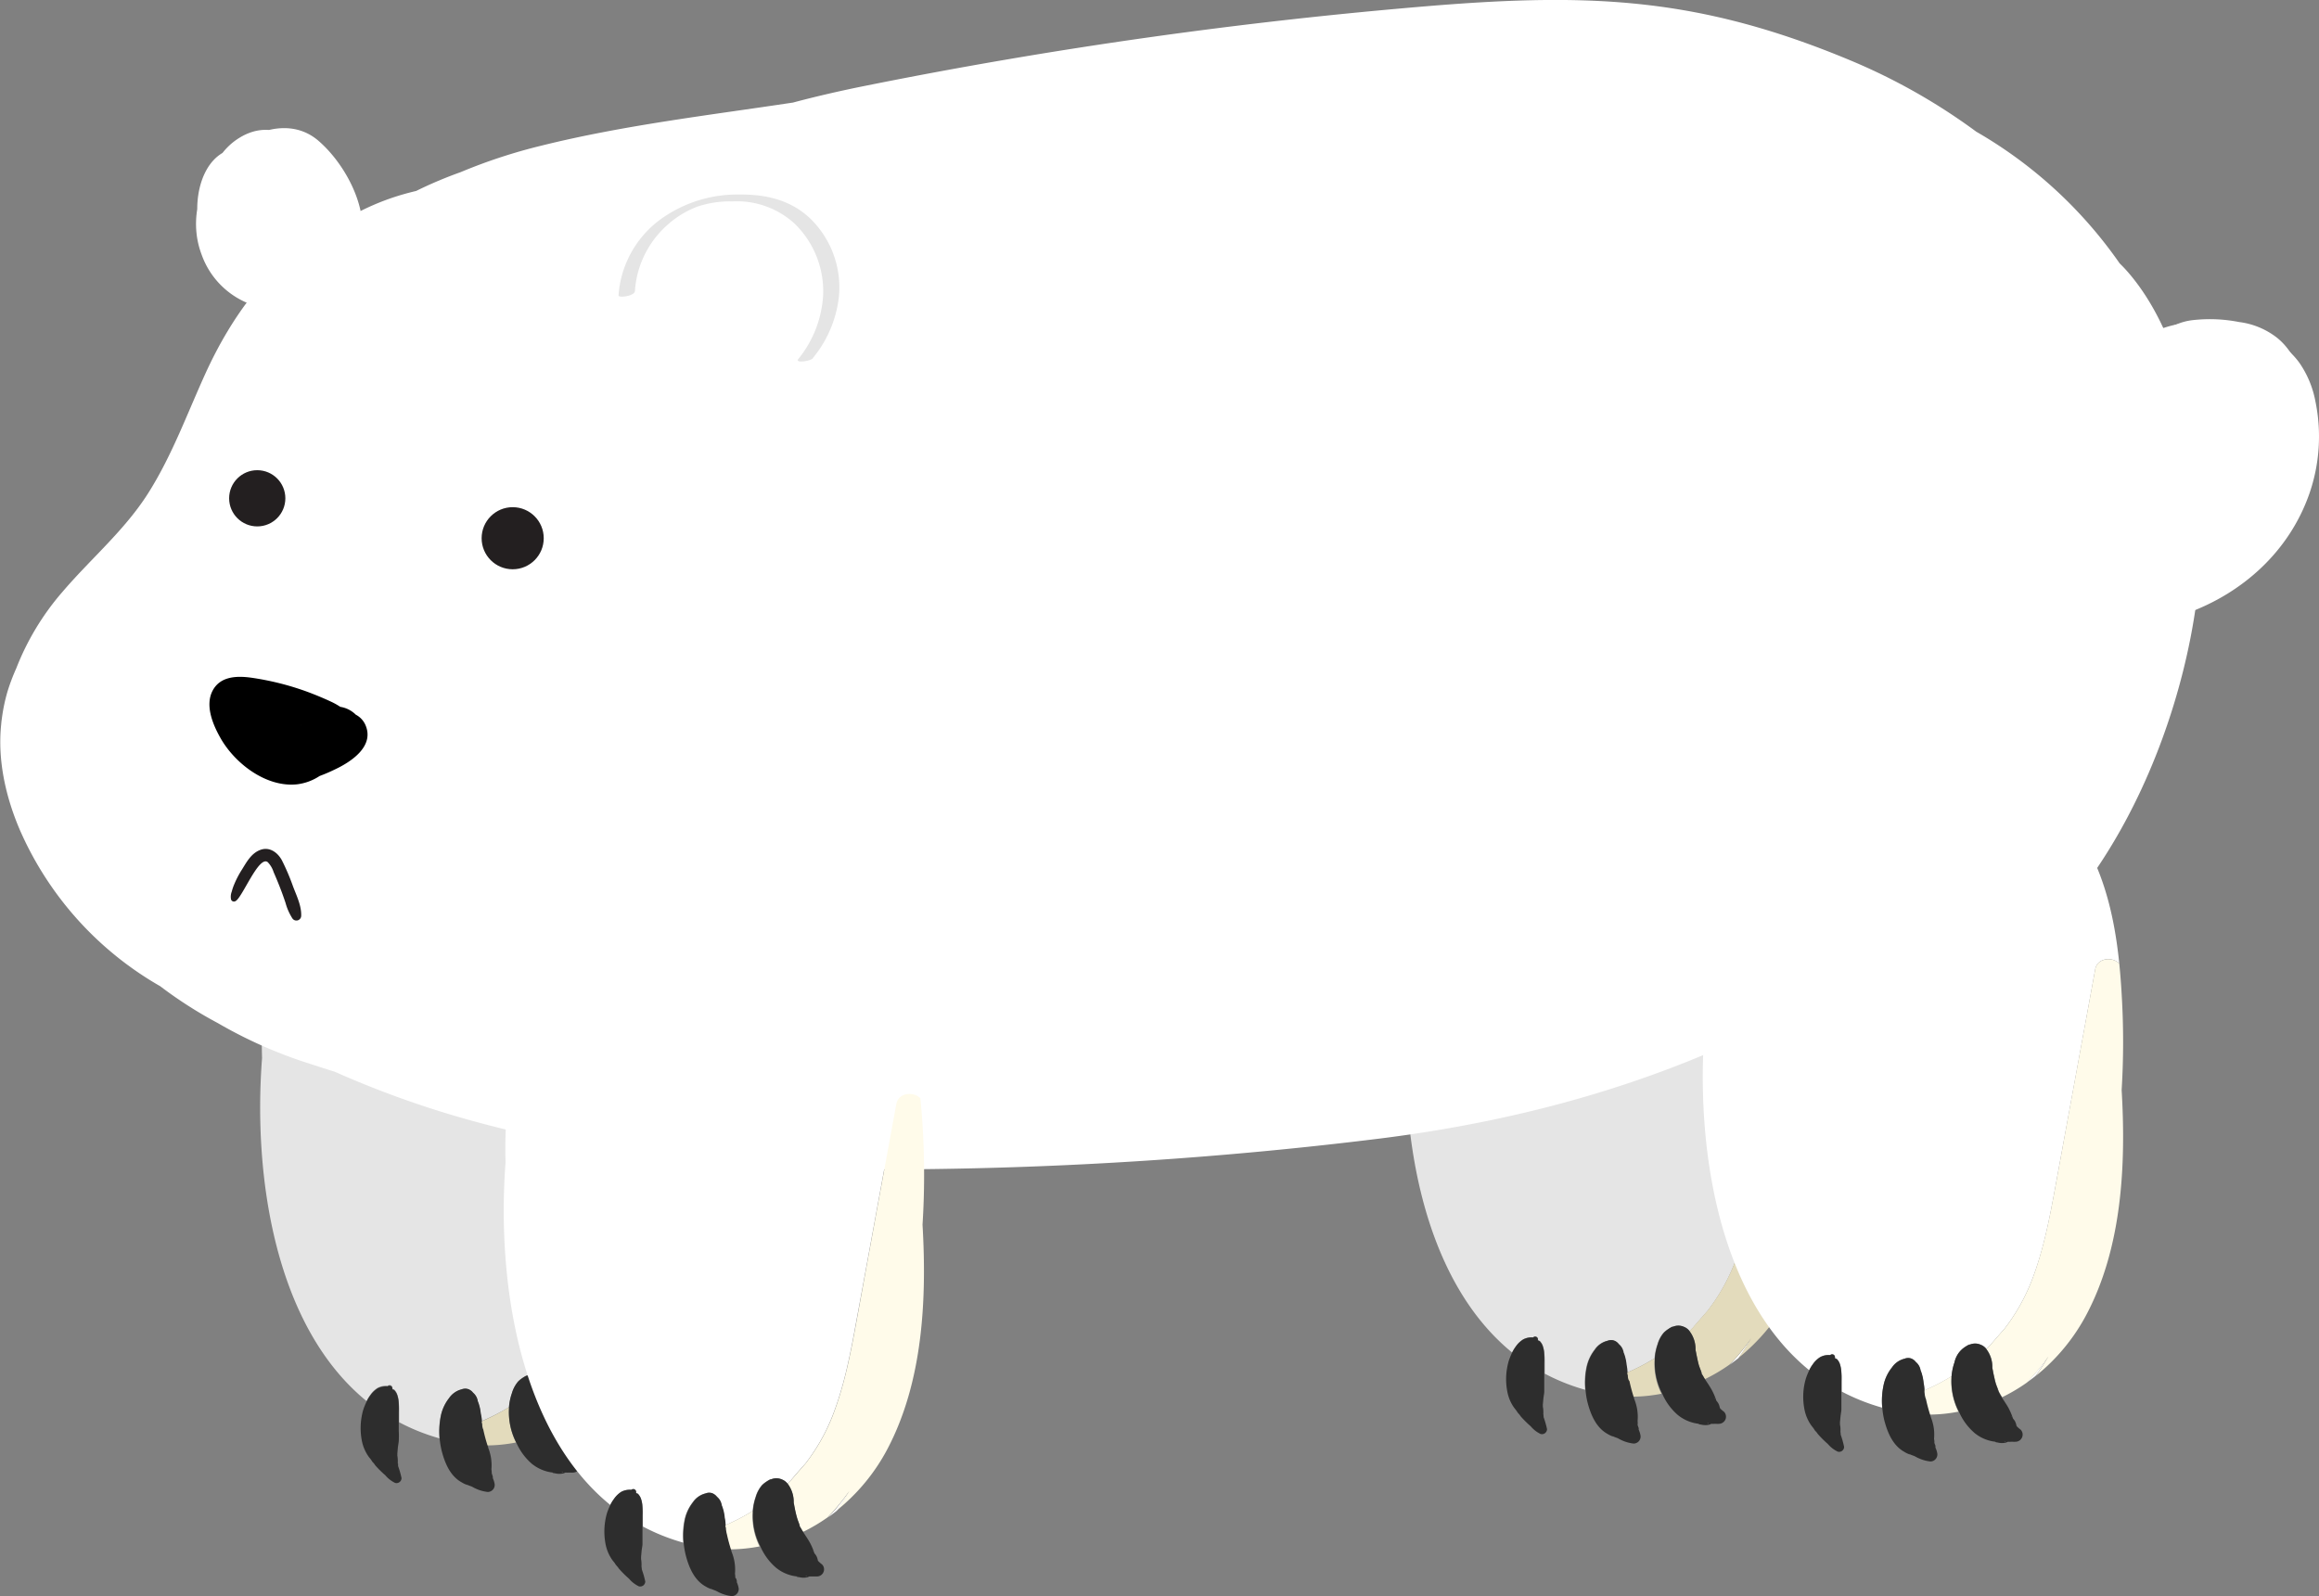 <svg xmlns="http://www.w3.org/2000/svg" viewBox="0 0 409.99 282.26">
    <rect x="0" y="0" width="409.99" height="282.26" fill="#808080" stroke="none"/>
    <defs>
        <style>
            .cls-1{fill:none}
            .cls-2{fill:#e5e5e5}
            .cls-3{fill:#fff}
            .cls-4{fill:#fffbea}
            .cls-5{fill:#e3dbbc}
            .cls-6{fill:#2d2d2d}
            .cls-7{fill:#231f20}
        </style>
    </defs>
    <g id="bear">
        <g id="front_left_leg" class="leg" data-name="front left leg">
            <path class="cls-1" d="M101.5,258.49v-.16h0C101.51,258.38,101.5,258.44,101.5,258.49Z"/>
            <path class="cls-1" d="M100.51,260.08c.4-.31.38-.3,0,0Z"/>
            <path class="cls-1" d="M99.58,260.33h0c-.31-.06-.33-.05-.07,0Z"/>
            <path class="cls-1" d="M70.35,258.69a.87.87,0,0,0,0,.23Z"/>
            <path class="cls-1" d="M100.54,255.81l.1.14C100.59,255.86,100.56,255.8,100.54,255.81Z"/>
            <path class="cls-2" d="M77.91,250.45a7.55,7.55,0,0,1,1.45-3.16,3.83,3.83,0,0,1,2.24-1.57,1.7,1.7,0,0,1,1.11-.05,1.87,1.87,0,0,1,.9.65,2.39,2.39,0,0,1,.78,1.23c.08.3,0,.27-.11-.11a7.68,7.68,0,0,1,.32.79A7.86,7.86,0,0,1,85,250a6,6,0,0,1,.14,1.06,2.17,2.17,0,0,1,0,.25A35.51,35.51,0,0,0,90,248.83a9.87,9.87,0,0,1,.51-2.47,5.62,5.62,0,0,1,1.11-2.09,5,5,0,0,1,.84-.67c.29-.19,1.24-.69.47-.22a2.4,2.4,0,0,1,2.21-.13,2.27,2.27,0,0,1,1,.76c.2-.2.4-.39.59-.59q1.29-1.53,2.61-3a34.39,34.39,0,0,0,4.75-8.36c2.14-5.45,3.23-11.23,4.28-17q3.53-19.11,7-38.2c.38-2,3-2.28,4.25-1-.93-9.14-3.14-18.18-8.92-25.57a28.78,28.78,0,0,0-27.19-11c-9.73,1.25-19.9,5.32-26.88,12.39C49.13,159.28,47,170,46.42,180.31q-.2,3.41-.09,6.81c-1.62,21.06,2.34,47.49,18.48,60.65a6.44,6.44,0,0,1,.64-1.07,4.57,4.57,0,0,1,1.31-1.28,3.21,3.21,0,0,1,1.77-.35h0a.51.51,0,0,1,.84.49v0a.7.7,0,0,0,.3.14,2.29,2.29,0,0,1,.6,1,4.72,4.72,0,0,1,.22,1.19,14.53,14.53,0,0,1,.08,1.62c0,.67,0,1.34,0,2a35.73,35.73,0,0,0,7.13,2.85A13.61,13.61,0,0,1,77.91,250.45Z"/>
            <path class="cls-3" d="M69.17,245.23a.38.38,0,0,0,.06.22Z"/>
            <path class="cls-3" d="M104.86,248.19c-.52.61-1.07,1.21-1.64,1.79.54-.38,1.07-.78,1.59-1.19a36,36,0,0,0,2.28-3.49C106.39,246.28,105.65,247.25,104.86,248.19Z"/>
            <path class="cls-4" d="M98.1,251.08a.68.68,0,0,0,.1.25Z"/>
            <path class="cls-5" d="M120.05,181.21c-.1-1.78-.24-3.58-.42-5.37-1.24-1.25-3.87-1-4.25,1q-3.51,19.09-7,38.2c-1,5.73-2.14,11.51-4.28,17a34.39,34.39,0,0,1-4.75,8.36q-1.32,1.5-2.61,3c-.19.2-.39.39-.59.59l.07.1a5.27,5.27,0,0,1,1,3.15.11.11,0,0,0,0,.06c0,.27.07.55.11.83-.18-1.33,0-.17.07.15.13.6.24,1.21.43,1.8.09.29.19.57.3.85l.15.42a1.26,1.26,0,0,1,0,.16l.22.36c.12.22.25.43.39.64a31.28,31.28,0,0,0,4.31-2.55c.57-.58,1.12-1.18,1.64-1.79.79-.94,1.53-1.91,2.23-2.89a36,36,0,0,1-2.28,3.49,34.65,34.65,0,0,0,9-10.89c6.24-11.84,7-26.25,6.22-39.69A139.76,139.76,0,0,0,120.05,181.21Z"/>
            <path class="cls-5" d="M90,249.12c0-.1,0-.19,0-.29a35.51,35.51,0,0,1-4.86,2.52c0,.09,0,.18,0,.27s0,.35.07.53.07.46.11.68c.2.94.45,1.87.74,2.78a27.8,27.8,0,0,0,5.17-.52c0-.08-.08-.16-.12-.25A11.81,11.81,0,0,1,90,249.12Z"/>
            <path class="cls-6" d="M70.48,248a4.72,4.72,0,0,0-.22-1.19,2.29,2.29,0,0,0-.6-1,.7.7,0,0,1-.3-.14v0a.51.51,0,0,0-.84-.49h0a3.21,3.21,0,0,0-1.77.35,4.57,4.57,0,0,0-1.31,1.28,6.44,6.44,0,0,0-.64,1.07,11.88,11.88,0,0,0-.58,1.43,11.66,11.66,0,0,0-.2,5.69,7.26,7.26,0,0,0,1.06,2.46c.16.25.38.47.54.71s.18.29.2.31l.29.32c.09.11.16.23.25.35a19,19,0,0,0,1.75,1.73,5.24,5.24,0,0,0,1.75,1.36.89.89,0,0,0,1.13-.86,16.12,16.12,0,0,0-.61-2.13s0-.07,0-.1c0-.27,0-.4-.06-.44a3.94,3.94,0,0,0,0-.66,4.3,4.3,0,0,0-.07-.62c0-.36,0-1.06,0-.45,0,.21.16-2,.1-.85,0-.43.12-.87.15-1.31a17.85,17.85,0,0,0,0-1.79c0-.44,0-.89,0-1.34,0-.66,0-1.33,0-2A14.53,14.53,0,0,0,70.48,248Zm-.13,10.73v.23A.87.87,0,0,1,70.35,258.69Zm-1.12-13.24a.38.38,0,0,1-.06-.22Z"/>
            <path class="cls-6" d="M85.26,252.15c0-.18,0-.35-.07-.53s0-.18,0-.27a2.17,2.17,0,0,0,0-.25A6,6,0,0,0,85,250a7.86,7.86,0,0,0-.37-1.81,7.68,7.68,0,0,0-.32-.79c.15.38.19.41.11.11a2.39,2.39,0,0,0-.78-1.23,1.87,1.87,0,0,0-.9-.65,1.7,1.7,0,0,0-1.11.05,3.83,3.83,0,0,0-2.24,1.57,7.55,7.55,0,0,0-1.45,3.16,14.35,14.35,0,0,0,.16,6.2c.55,2.12,1.5,4.42,3.51,5.52a4.42,4.42,0,0,0,1.06.49c-.22-.16-.26-.19-.1-.09a1.62,1.62,0,0,0,.42.2l.43.16.33.18a7,7,0,0,0,2.48.77,1.24,1.24,0,0,0,1.19-1.56,4.41,4.41,0,0,0-.29-.89c0-.08,0-.15,0-.27l-.13-.39a1.52,1.52,0,0,1-.06-.2,3.51,3.51,0,0,0-.06-.69,8.25,8.25,0,0,0-.56-3.79c0-.16-.09-.32-.14-.48-.29-.91-.54-1.84-.74-2.78C85.33,252.61,85.31,252.37,85.26,252.15Z"/>
            <path class="cls-6" d="M98.3,251.53a1.26,1.26,0,0,0,0-.16L98.1,251c-.11-.28-.21-.56-.3-.85-.19-.59-.3-1.2-.43-1.8-.07-.32-.25-1.48-.07-.15,0-.28-.08-.56-.11-.83a.11.11,0,0,1,0-.06,5.27,5.27,0,0,0-1-3.15l-.07-.1a2.27,2.27,0,0,0-1-.76,2.4,2.4,0,0,0-2.21.13c.77-.47-.18,0-.47.22a5,5,0,0,0-.84.67,5.62,5.62,0,0,0-1.11,2.09,9.87,9.87,0,0,0-.51,2.47c0,.1,0,.19,0,.29a11.81,11.81,0,0,0,1.19,5.72c0,.09.09.17.12.25A10.57,10.57,0,0,0,94,258.83a7.14,7.14,0,0,0,3.84,1.59H98c.3,0,.19,0-.32,0,.07.09.39.11.49.13a3.18,3.18,0,0,0,1.47,0l.32-.14h0a3.25,3.25,0,0,0,.54,0l.14,0h.14a3,3,0,0,0,.52,0,1.26,1.26,0,0,0,1.14-.76,1.24,1.24,0,0,0-.26-1.37,5.07,5.07,0,0,1-.61-.52l-.12-.15a2.48,2.48,0,0,0-.34-.94,3.76,3.76,0,0,0-.28-.36,10.88,10.88,0,0,0-.86-2c-.31-.53-.66-1-1-1.57a.83.83,0,0,1-.07-.13c-.14-.21-.27-.42-.39-.64Zm3.2,7c0-.05,0-.11,0-.17h0Zm-1,1.59h0C100.89,259.78,100.91,259.77,100.51,260.08Zm.13-4.13-.1-.14S100.59,255.86,100.64,256Zm-1.08,4.38h0l-.09,0C99.23,260.28,99.25,260.27,99.56,260.33Zm-1.36-9a.68.68,0,0,1-.1-.25Z"/>
        </g>
        <g id="back_left_leg" class="leg" data-name="back left leg">
            <path class="cls-1" d="M304,249.87v-.16h0C304.05,249.76,304,249.82,304,249.87Z"/>
            <path class="cls-1" d="M303.05,251.46c.4-.31.38-.3,0,0Z"/>
            <path class="cls-1" d="M302.12,251.71h0c-.3-.06-.33-.05-.06,0Z"/>
            <path class="cls-1" d="M272.88,250.07a1.48,1.48,0,0,0,0,.23C272.89,250.19,272.88,250.12,272.88,250.07Z"/>
            <path class="cls-1" d="M303.08,247.19l.1.14C303.13,247.24,303.09,247.18,303.08,247.19Z"/>
            <path class="cls-2" d="M280.45,241.83a7.51,7.51,0,0,1,1.45-3.15,3.74,3.74,0,0,1,2.24-1.57,1.64,1.64,0,0,1,1.11-.06,1.79,1.79,0,0,1,.89.65,2.33,2.33,0,0,1,.78,1.23c.09.3.05.27-.1-.11a7.68,7.68,0,0,1,.32.79,8.43,8.43,0,0,1,.37,1.81,7.13,7.13,0,0,1,.14,1.06,2.17,2.17,0,0,1,0,.25,36.09,36.09,0,0,0,4.86-2.52,9.44,9.44,0,0,1,.51-2.47,5.48,5.48,0,0,1,1.11-2.09A5.41,5.41,0,0,1,295,235c.3-.19,1.24-.69.48-.22a2.4,2.4,0,0,1,2.21-.13,2.27,2.27,0,0,1,1,.76l.59-.59c.86-1,1.73-2,2.61-3a34.39,34.39,0,0,0,4.75-8.36c2.14-5.45,3.22-11.23,4.28-17q3.53-19.09,7-38.2c.37-2,3-2.28,4.25-1-.93-9.14-3.14-18.18-8.92-25.57a28.78,28.78,0,0,0-27.19-11c-9.73,1.25-19.9,5.32-26.88,12.39-7.51,7.62-9.64,18.33-10.22,28.65q-.19,3.41-.09,6.81c-1.62,21.06,2.34,47.49,18.48,60.65a6.18,6.18,0,0,1,.64-1.07,4.41,4.41,0,0,1,1.31-1.27,3.13,3.13,0,0,1,1.77-.36h0a.5.5,0,0,1,.84.48v0a.7.7,0,0,0,.3.14,2.29,2.29,0,0,1,.6,1,4.72,4.72,0,0,1,.22,1.19,14.53,14.53,0,0,1,.08,1.62v2a35.82,35.82,0,0,0,7.14,2.85A13.28,13.28,0,0,1,280.45,241.83Z"/>
            <path class="cls-3" d="M271.71,236.62a.46.46,0,0,0,.05.21Z"/>
            <path class="cls-3" d="M307.4,239.57c-.52.61-1.08,1.21-1.64,1.79.54-.38,1.07-.78,1.59-1.19a40.19,40.19,0,0,0,2.28-3.49C308.93,237.67,308.19,238.63,307.4,239.57Z"/>
            <path class="cls-4" d="M300.64,242.46a.85.85,0,0,0,.09.25Z"/>
            <path class="cls-5" d="M322.59,172.59c-.1-1.78-.24-3.58-.42-5.37-1.24-1.25-3.88-1-4.25,1q-3.51,19.09-7,38.2c-1.06,5.73-2.14,11.51-4.28,17a34.39,34.39,0,0,1-4.75,8.36c-.88,1-1.75,2-2.61,3l-.59.59.06.1a5.21,5.21,0,0,1,1,3.15v.06l.12.83c-.18-1.33,0-.17.07.15.13.6.24,1.21.42,1.81.09.28.2.56.31.84l.15.42c0,.08,0,.12,0,.16l.22.36c.12.22.25.43.38.64a30.8,30.8,0,0,0,4.32-2.55c.56-.58,1.12-1.18,1.64-1.79.79-.94,1.53-1.9,2.23-2.89a40.19,40.19,0,0,1-2.28,3.49,34.65,34.65,0,0,0,9-10.89c6.24-11.84,7-26.25,6.21-39.69A139.76,139.76,0,0,0,322.59,172.59Z"/>
            <path class="cls-5" d="M292.51,240.5a2.89,2.89,0,0,1,0-.29,36.09,36.09,0,0,1-4.86,2.52c0,.09,0,.18,0,.28s0,.35.07.52.07.46.11.68c.2.94.45,1.87.74,2.78a27.8,27.8,0,0,0,5.17-.52l-.12-.24A11.87,11.87,0,0,1,292.51,240.5Z"/>
            <path class="cls-6" d="M273,239.34a4.72,4.72,0,0,0-.22-1.19,2.29,2.29,0,0,0-.6-1,.7.7,0,0,1-.3-.14v0a.5.5,0,0,0-.84-.48h0a3.13,3.13,0,0,0-1.77.36,4.41,4.41,0,0,0-1.31,1.27,6.18,6.18,0,0,0-.64,1.07,11.88,11.88,0,0,0-.58,1.43,11.54,11.54,0,0,0-.2,5.69,7.18,7.18,0,0,0,1.06,2.46c.16.25.38.47.54.72l.2.3.29.32.25.35a19,19,0,0,0,1.75,1.73,5.15,5.15,0,0,0,1.75,1.36.9.9,0,0,0,1.13-.86,16.12,16.12,0,0,0-.61-2.13s0-.07,0-.1a3.46,3.46,0,0,0-.05-.44,3.89,3.89,0,0,0,0-.65,3,3,0,0,0-.08-.63c0-.36,0-1.06,0-.45,0,.21.16-2,.1-.85,0-.43.12-.87.15-1.31,0-.59,0-1.19,0-1.79,0-.44,0-.89,0-1.34v-2A14.53,14.53,0,0,0,273,239.34Zm-.14,10.73c0,.05,0,.12,0,.23A1.48,1.48,0,0,1,272.88,250.07Zm-1.12-13.24a.46.46,0,0,1-.05-.21Z"/>
            <path class="cls-6" d="M287.8,243.53c0-.17,0-.35-.07-.52s0-.19,0-.28a2.17,2.17,0,0,0,0-.25,7.13,7.13,0,0,0-.14-1.06,8.43,8.43,0,0,0-.37-1.81,7.68,7.68,0,0,0-.32-.79c.15.38.19.41.1.11a2.33,2.33,0,0,0-.78-1.23,1.79,1.79,0,0,0-.89-.65,1.64,1.64,0,0,0-1.11.06,3.74,3.74,0,0,0-2.24,1.57,7.51,7.51,0,0,0-1.45,3.15,13.28,13.28,0,0,0-.21,4,13.7,13.7,0,0,0,.36,2.22c.56,2.12,1.51,4.42,3.52,5.52a4.25,4.25,0,0,0,1.06.49c-.23-.16-.26-.18-.1-.09a1.62,1.62,0,0,0,.42.2l.43.16.33.18a7,7,0,0,0,2.48.77,1.24,1.24,0,0,0,1.19-1.56,4.41,4.41,0,0,0-.29-.89,1.56,1.56,0,0,1,0-.27l-.14-.39-.06-.2a2.84,2.84,0,0,0,0-.69,8.25,8.25,0,0,0-.56-3.79c-.05-.16-.09-.32-.14-.48-.29-.91-.54-1.84-.74-2.78C287.87,244,287.85,243.75,287.8,243.53Z"/>
            <path class="cls-6" d="M300.84,242.91s0-.08,0-.16l-.15-.42c-.11-.28-.22-.56-.31-.84-.18-.6-.29-1.21-.42-1.81-.07-.32-.25-1.48-.07-.15l-.12-.83v-.06a5.21,5.21,0,0,0-1-3.15l-.06-.1a2.27,2.27,0,0,0-1-.76,2.4,2.4,0,0,0-2.21.13c.76-.47-.18,0-.48.22a5.41,5.41,0,0,0-.83.67,5.48,5.48,0,0,0-1.11,2.09,9.44,9.44,0,0,0-.51,2.47,2.89,2.89,0,0,0,0,.29,11.87,11.87,0,0,0,1.19,5.73l.12.24a10.46,10.46,0,0,0,2.73,3.74,7.2,7.2,0,0,0,3.85,1.59h.14c.3,0,.19,0-.33,0,.08.09.4.11.49.13a3.22,3.22,0,0,0,1.48,0l.32-.14h0a3.37,3.37,0,0,0,.55,0l.14,0h.14a4.24,4.24,0,0,0,.51,0,1.29,1.29,0,0,0,1.15-.77,1.26,1.26,0,0,0-.26-1.37,5.07,5.07,0,0,1-.61-.52l-.12-.15a2.48,2.48,0,0,0-.34-.94l-.28-.36a10.92,10.92,0,0,0-.87-2c-.3-.53-.65-1.05-1-1.57l-.08-.13c-.13-.21-.26-.42-.38-.64Zm3.2,7c0-.05,0-.11,0-.17h0Zm-1,1.59h0C303.43,251.16,303.45,251.15,303.05,251.46Zm.13-4.13-.1-.14S303.13,247.24,303.18,247.33Zm-1.09,4.38h0l-.09,0C301.76,251.66,301.79,251.65,302.09,251.71Zm-1.36-9a.85.85,0,0,1-.09-.25Z"/>
        </g>
        <g id="tail">
            <path class="cls-3" d="M395.19,65.24a6,6,0,0,0-4-2,8.17,8.17,0,0,0-5.09,2.19c-2.77,2.44-4,6.27-4.63,9.79-1.39,7.21-.53,17.52,7.08,21.06,8.2,3.81,15.62-3.8,17.46-11.32a27.42,27.42,0,0,0,.18-11.23c-.65-3.68-2.23-7.58-5-10.14a12.66,12.66,0,0,0-11.27-3.18c-4.18,1-6.79,4.4-8.17,8.25A35.36,35.36,0,0,0,380,79.85c-.06,3.71.18,7.83,1.55,11.32,1.67,4.26,5.22,7.4,10,7.3,4.29-.09,7.92-2.55,10.72-5.63,5-5.54,8.63-13.22,6.24-20.78a14.56,14.56,0,0,0-6.85-8.63,15.49,15.49,0,0,0-10.56-1.23C384,63.76,379,70,377.88,77.05s.46,15.53,6.56,19.88a9.85,9.85,0,0,0,10.82.34c3.14-2,5-5.28,6.19-8.7a31.33,31.33,0,0,0,1.95-10.79c0-4-1.17-8.45-4.14-11.25a8.35,8.35,0,0,0-12.11,1c-2.68,3.21-3.24,7.73-3.59,11.76a19.24,19.24,0,0,0,2.15,11.37,8.85,8.85,0,0,0,5.09,4.27,8,8,0,0,0,6.72-1.41,15.75,15.75,0,0,0,5.82-10.08c.64-3.82.44-8.28-1.87-11.55a8.52,8.52,0,0,0-11.9-2.22c-3.76,2.54-5.53,6.78-5.8,11.2-.26,4.09,1.06,9.29,4.91,11.38,4.78,2.6,9.84-1,11.61-5.49,1.41-3.55.82-7.57-.25-11.14-.72-2.41-1.54-5-4.23-5.78-3.26-1-5.94,1.36-6.93,4.27a22.91,22.91,0,0,0-1.05,6.14c-.12,2.44-.1,5.55,1.64,7.44,2.26,2.43,5.85,2,8-.3a10.46,10.46,0,0,0,2.59-5.31A12,12,0,0,0,397,71.56a4.5,4.5,0,0,0-7,.9c-2.56,5-3.27,12.49.95,16.84a4.19,4.19,0,0,0,5.81,0,5.62,5.62,0,0,0,1.57-2.44,4.52,4.52,0,0,0,.15-.61,2.86,2.86,0,0,0,.07-1.45c-.09-.59-.09-.64,0-.16.2-1.84-1.71-3.43-3.43-3.43a3.51,3.51,0,0,0-3.44,3.43l0,.33,1-2.43c-.67.52,1.07-.24.12-.11l5.06,2.87c-.09-.52-.1-.52,0,0a3.33,3.33,0,0,0-.31-1.56c-.11-.39-.26-.77-.36-1.16a11.93,11.93,0,0,1-.24-1.19c.15,1,0-.41,0-.62a13.37,13.37,0,0,1,.06-1.42c-.07.8,0-.11.09-.41s.23-.77.32-1.17.18-.5,0-.06c.11-.25.23-.49.36-.73l-7,.91c.16.16.31.32.45.49-.35-.46-.39-.49-.12-.08s.37,1.16.11.15c.09.32.19.64.28,1,.22.87,0-.86,0,.32,0,.16,0,.33,0,.5-.05.51,0,.45,0-.19.09.18-.22.81-.26,1,.26-1,0-.13-.1.15s-.23.39.12-.08c.45-.25.46-.28,0-.07l2.26-.61.56.07,2,1.14-.2-.23,1.15,2c-.34-.91,0,1-.12-.34,0-.3-.05-.61-.06-.91a19.24,19.24,0,0,1,.05-2.52c0-.15.17-1.11,0-.41.07-.38.14-.75.22-1.12s.2-.74.29-1.11l.13-.44a2.67,2.67,0,0,1-1.95,1.89h-2.37l.26.08-2-1.15c-.88-.76-.78-1.71-.52-.84.07.26.17.51.25.76.16.51.32,1,.46,1.54s.27,1,.38,1.57c.05.26.09.53.14.79-.18-1,0,.22,0,.38,0,.51,0,1,0,1.53,0-.86,0-.32,0-.07s-.13.48-.2.72c-.23.81-.07.12,0,0-.13.22-.27.45-.39.67.4-.71.23-.25,0-.09s-.36.33-.11.11.21-.2-.15,0c0-.07,1-.37.09-.11a1.93,1.93,0,0,1,1-.06,2.42,2.42,0,0,1,.8.44s.65.78.06.07c-.12-.15-.38-.8,0,.09-.09-.24-.18-.5-.25-.75s-.15-.57-.23-.86l-.09-.43c0,.38,0,.42,0,.09a18.88,18.88,0,0,1,0-2c0-.14.11-.86,0-.13q.07-.44.18-.87c.07-.29.16-.56.24-.85s.33-.84,0-.1c.11-.22.22-.44.35-.66s.65-.92.29-.47,1-1,.5-.53.17-.09.3-.17.8-.24.25-.14c-.78.14.74-.06-.14,0s.64.14-.18,0,.46.35-.14,0c-.32-.13-.29-.1.07.1l-.39-.27c.62.87-.25-.62,0,0,.09.2.22.41.33.6.31.53-.17-.7-.06-.1.05.23.14.45.2.67s.09.48.15.71c.18.68,0-.65,0,0s.08,1.24.05,1.86c0,.28,0,.55-.06.83.05-.8,0-.14,0,0-.12.55-.23,1.08-.4,1.61-.08.27-.18.53-.26.79.21-.69,0-.08,0,.08a18.86,18.86,0,0,1-1,1.8c.1-.16.58-.62,0,0-.17.18-.37.35-.54.54.45-.51.24-.19,0,0-.68.49-.11,0,.09,0-.73-.06-.05,0,.17,0a2,2,0,0,1,.9.24c.55.23.3.29,0,0,.63.71-.1-.18-.19-.34s-.26-.48-.38-.72c.08.16.26.79,0,0a13.71,13.71,0,0,1-.44-1.55c-.06-.26-.11-.53-.15-.79,0,.19.06.84,0,0,0-.62-.06-1.24-.05-1.86s0-1.25.1-1.87c0-.28.05-.56.08-.84s.14-.86,0,0c.19-1.15.36-2.3.65-3.42.07-.27.14-.53.23-.78s.38-.88.14-.41.18-.24.23-.35c.21-.56-.44.34,0,0,.11-.09.69-.57.21-.24s.58-.39-.08,0c-.46.3.12,0,.29-.06.38-.14-.61,0-.85,0,.74.1.1.06-.09,0-.73-.42-.26-.14-.07,0,.74.47-.08-.29.08.11a6.24,6.24,0,0,0,.38.66c.05.1.39.89.2.41s.09.32.13.43c.18.59.3,1.18.43,1.79-.17-.81,0-.16,0,0s0,.55.05.83c0,.56,0,1.11,0,1.67,0,.19-.17,1.81-.05.92-.1.7-.23,1.4-.38,2.09-.24,1.07-.51,2.14-.84,3.19-.14.44-.3.87-.45,1.3-.27.77,0,0,0-.09-.15.31-.29.63-.45.94s-.45.82-.7,1.2c-.12.19-.25.38-.39.56.1-.14.61-.66.07-.13-.15.15-.32.31-.46.47-.32.37,0,.31.17-.09a3.15,3.15,0,0,1-.53.34c-.61.44.49,0,.06,0a3.43,3.43,0,0,0-.61.16c-.59.22.83-.2.21-.06H390c-.51,0-.44,0,.21,0,0,0-.63-.21-.62-.17s1,.57.19.06l-.55-.34c.14.08.68.64.13.08-.2-.19-.41-.38-.6-.59s-.55-.68-.2-.21-.08-.14-.16-.26a12.52,12.52,0,0,1-.7-1.23c-.07-.13-.4-.81-.15-.27s0-.14-.1-.28c-.18-.51-.33-1-.47-1.56s-.24-1-.33-1.51c0-.25-.09-.51-.12-.76.13,1,0,.07,0-.17a20,20,0,0,1,0-3.28c0-.26,0-.51.08-.77-.12.92,0,.24,0,0,.11-.5.21-1,.35-1.49s.32-1,.48-1.44c-.27.8-.1.21,0,0,.17-.34.34-.68.53-1a13.18,13.18,0,0,1,.83-1.27c-.51.7.28-.28.45-.46a12.25,12.25,0,0,1,1-.9c-.84.68.51-.29.8-.44s1.48-.63.48-.29c.43-.14.85-.31,1.29-.43.11,0,1.31-.24,1.32-.29s-1.12.07-.18,0c.28,0,.55,0,.83,0s1.56.1.9,0,.06,0,.22.06l.8.21c.21.06.41.14.62.21-.16,0-.83-.44-.16,0l.57.32c.11.07.85.64.39.24s.13.14.23.24.32.37.5.52c.48.41-.36-.58,0,0,.13.21.28.4.4.61s.25.42.36.63.39.83.16.3.06.19.1.32a8.89,8.89,0,0,1,.26.88c.08.32.24,1.63.16.64,0,.49.08,1,.08,1.48,0,.3-.05.62,0,.92,0,.67.16-.76,0-.07s-.23,1.18-.4,1.77-.33,1-.51,1.52c.27-.74,0-.11,0,0s-.24.49-.36.72a24.73,24.73,0,0,1-2,3.09c.5-.69-.46.55-.57.68-.36.41-.72.82-1.1,1.21s-.77.76-1.17,1.13c-.62.57-.21.19-.05.07-.33.24-.67.46-1,.67l-.71.38c.2-.1.72-.21-.08,0l-.79.19c.22,0,.8,0,0,0-.27,0-.54,0-.81,0,.42,0,.45.2,0-.08.15.09.75.38,0,0s.18.29-.07-.06c-.08-.11-.6-.66-.23-.21s-.08-.15-.16-.27-.21-.43-.33-.63c-.32-.55.18.67,0,.05a32.89,32.89,0,0,1-.78-3.26c-.11-.78.06.56,0-.23,0-.31-.07-.62-.1-.94q-.07-.94-.12-1.89c-.05-1.34,0-2.68.05-4,0-.62.1-1.25.17-1.88.1-.93.06-.43,0-.22l.15-.94a24,24,0,0,1,.85-3.54c.08-.24.17-.47.25-.7-.29.81-.1.23,0,0,.23-.43.47-.84.74-1.25-.53.78.26-.2.52-.41-.72.57-.17.14,0,.09,1.12-.4-.9.26.23-.08.24-.08.82-.12-.16,0l.7,0c.24,0,.47,0,.71,0-.2,0-.9-.22-.13,0,.33.1,1.47.6.64.14l.64.34c.18.11,1,.78.28.12.38.35.75.71,1.11,1.09.12.12.48.65.05,0l.45.66c.28.46.52.93.76,1.41.07.15.25.76,0,.07.1.32.23.63.33,1a23.59,23.59,0,0,1,.74,3.12c0,.12.12.93.07.4s0,.29,0,.41c0,.66.08,1.31.08,2s0,1-.06,1.57c0,.26-.05.52-.07.78-.07.67.15-.59,0,0a29.15,29.15,0,0,1-.87,3.17c.25-.65-.27.52-.4.75a13.52,13.52,0,0,1-.82,1.3c.37-.51,0,0-.08.1l-.53.58-.58.54c.5-.44-.33.23-.46.31a7.55,7.55,0,0,1-.69.37c.55-.26,0,0-.13,0a5.87,5.87,0,0,1-.75.18c.67-.09,0,0-.11,0-.81,0-.21,0-.06,0l-.72-.19c.57.17.05,0-.09,0a6.57,6.57,0,0,1-.95-.59c.49.38-.52-.56-.61-.66.11.12.37.58-.12-.15-.15-.24-.3-.47-.44-.72a11,11,0,0,1-1.05-3,25.88,25.88,0,0,1,.71-13.55,4.83,4.83,0,0,1,1.21-2c.75-.69,1.73-.82,2.52-1.48l-.95.55a2.75,2.75,0,0,1,1.81-.18,1.31,1.31,0,0,0,1.26-2.17Z"/>
            <path class="cls-3" d="M402.05,69.58a2,2,0,0,0,1.79-.24,1.06,1.06,0,0,0,.47-1.16c-.22-1-.49-2-.77-3a9.31,9.31,0,0,0-2.24-3.07A14.93,14.93,0,0,0,395,58.05a19.32,19.32,0,0,0-14.68.84,3.64,3.64,0,0,0-1.51,4.59,3.75,3.75,0,0,0,4.34,2.13,23.6,23.6,0,0,1,6.78-.08l-1.86-6.87a6.7,6.7,0,0,1-.7.37c.26-.13.17-.11-.25,0-.25.07-.51.13-.77.18.25,0,.25,0,0,0A4,4,0,0,1,384,58.9l.88,6.76a4.92,4.92,0,0,1,2.25-.85c.64-.14-.45,0,.2,0,.27,0,.54,0,.81,0,.61,0,1.23,0,1.84,0a36.81,36.81,0,0,1,5.79,1c2.05.5,3.27.89,4.52,2.39-.28-.33.42.65.51.81l.36.67s.26.57.13.26a21.69,21.69,0,0,1,.84,2.87,22.9,22.9,0,0,1,.35,5.93,14.1,14.1,0,0,1-.33,2.57,28.51,28.51,0,0,1-.84,3.27,23.05,23.05,0,0,1-2.68,5.59c-.25.39-.5.77-.77,1.14-.08.12-.74,1-.46.64a30.55,30.55,0,0,1-2.22,2.47,23.88,23.88,0,0,1-4.89,3.9A29.81,29.81,0,0,1,387.2,100a18.27,18.27,0,0,1-2.7,1.12l2.94,7a42.67,42.67,0,0,0,13.64-15.38,3.85,3.85,0,0,0-1-4.93c-1.39-1-3.79-1.19-5,.3l-8.36,10.25a3.93,3.93,0,0,0,0,5.4,3.87,3.87,0,0,0,5.4,0,22.43,22.43,0,0,0,4.37-7,8.74,8.74,0,0,0,.31-3.6c-.08-1.21,0-2.4,0-3.6a1,1,0,0,0-1.9-.52,10.63,10.63,0,0,1-1.92,2.3,14.51,14.51,0,0,0-2.64,2.38c-1.29,1.72-2.15,2.93-3.63,4.63l5.4,5.4,8.36-10.25-6-4.63a35.26,35.26,0,0,1-10.9,12.64,3.86,3.86,0,0,0-1.56,4.77,3.79,3.79,0,0,0,4.51,2.21c10-3.59,18.19-11,21.75-21.14A30.79,30.79,0,0,0,409.36,71a17.62,17.62,0,0,0-2.88-6.9,13.89,13.89,0,0,0-7.31-5.1,41.72,41.72,0,0,0-8.78-1.65,15.11,15.11,0,0,0-9.25,1.89A3.74,3.74,0,0,0,382,66a12.09,12.09,0,0,0,9.78-1,3.77,3.77,0,0,0,1.7-4.17,3.87,3.87,0,0,0-3.56-2.7,29.48,29.48,0,0,0-8.74.36L384,65.23l.61-.28c-.35.15-.25.1,0,0,.48-.15.94-.32,1.42-.46s.85-.2,1.28-.29c.15,0,.9-.1.19,0q.33,0,.66-.06a18.7,18.7,0,0,1,2.8,0c.57,0-.5-.09.06,0l.66.1c.49.1,1,.21,1.46.34a22.23,22.23,0,0,1,2.51.81c-.39-.16.16.09.29.15a10.69,10.69,0,0,0,1.06.43c.35.12.67.23.81.3.84.4,1.53,1,2.33,1.46.4.24.89.26,1.3.5a7.85,7.85,0,0,1,1.09.91l-.27-1-.28.23a.61.61,0,0,0,0,1.17Z"/>
            <path class="cls-3" d="M380.82,66c.85-3.65,4.38-5.24,7.84-5a34.74,34.74,0,0,1,6,1.17,7.17,7.17,0,0,1,4.17,2.45,8.87,8.87,0,0,1,1.76,3.74,14.25,14.25,0,0,1,0,5.56,41.22,41.22,0,0,1-3.49,10.67c-1,2-2.42,4-3.07,6.13-.3,1-.58,2-.81,3a9.67,9.67,0,0,1-1.38,2.9c-.41.66.42,1.55,1.09,1.1,1.83-1.27,3.83-2.22,5.62-3.53,2.06-1.52,3.34-3.87,4.47-6.15a41.59,41.59,0,0,0,4.35-14.63c.44-4.89-.85-10.59-4.9-13.76a13.66,13.66,0,0,0-6.59-2.7,26.85,26.85,0,0,0-8-.36A10.27,10.27,0,0,0,381.14,60c-1.43,1.72-2.18,3.85-1.28,6,.17.41.84.53,1,0Z"/>
        </g>
        <g id="head">
            <path class="cls-3" d="M344.87,176.76c27.6-12.49,43.83-51.82,44.32-81.49.25-15.14-2.63-35-12.79-46.93-.53-.62-1.08-1.21-1.65-1.76A78.71,78.71,0,0,0,349.4,23.29,106.78,106.78,0,0,0,327,10.62C300.6-.38,281.55-1.26,253.44,1a869.61,869.61,0,0,0-100.58,14.2c-4.23.85-8.47,1.82-12.67,2.94-14.85,2.24-29.92,4-44.49,7.62a95.45,95.45,0,0,0-14.28,4.69,73.81,73.81,0,0,0-7.85,3.32,46.27,46.27,0,0,0-4.46,1.28A44.37,44.37,0,0,0,57,41.5c-9.36,5-16.16,14.63-20.67,24.53-3.23,7.09-5.91,14.5-10.09,21.12S16.1,98.75,11.11,104.59A46.18,46.18,0,0,0,2.87,118.2a35.48,35.48,0,0,0-1.55,4.11,31.3,31.3,0,0,0-1,4.82l-.06.43-.06.65c-.65,6.4.88,13,3.43,18.83A59.11,59.11,0,0,0,28.32,174.4a75.67,75.67,0,0,0,10.22,6.54,80.82,80.82,0,0,0,15.69,7c1.54.49,3.2,1.05,4.94,1.58a173,173,0,0,0,22.44,8.16c25.51,7.31,52.33,9.29,78.76,9.1a720.35,720.35,0,0,0,83.68-5.45c26.33-3.31,51.53-10.49,74.86-23.31Z"/>
            <g id="mouth">
                <path class="cls-7" d="M41.61,159.37c1.2-.53,4.12-8.14,5.72-6.91a4.45,4.45,0,0,1,1.05,1.78c.39.88.75,1.76,1.1,2.65s.69,1.84,1,2.77a10,10,0,0,0,1.2,2.73.85.85,0,0,0,1.57-.42c.07-1.77-.81-3.55-1.43-5.18a38.92,38.92,0,0,0-2-4.69c-.75-1.36-2.18-2.4-3.78-1.81s-2.42,2.12-3.23,3.43a16.62,16.62,0,0,0-1.39,2.64,8.93,8.93,0,0,0-.45,1.32,2.44,2.44,0,0,0-.12,1.38.53.53,0,0,0,.76.31Z"/>
            </g>
            <g id="right_eye" class="eye" data-name="right eye">
                <circle class="cls-7" cx="90.64" cy="95.18" r="5.49"/>
            </g>
            <g id="left_eye" class="eye" data-name="left eye">
                <circle class="cls-7" cx="45.48" cy="88.12" r="4.97"/>
            </g>
            <g id="nose">
                <path class="cls-1" d="M53.09,128.41c.18-.27.18-.28,0,0Z"/>
                <path d="M64.59,128.17a3.73,3.73,0,0,0-1.68-1.78A5,5,0,0,0,60.17,125a12.87,12.87,0,0,0-1.46-.83q-2.26-1.06-4.61-1.92a49.34,49.34,0,0,0-9.43-2.37c-2.55-.38-5.63-.41-7.05,2.2s0,6,1.27,8.27c2.51,4.57,8.12,8.93,13.61,8.35a9.22,9.22,0,0,0,4-1.47,28.26,28.26,0,0,0,2.62-1.12C62,134.77,66.3,132,64.59,128.17Zm-11.5.24h0C53.27,128.13,53.27,128.14,53.09,128.41Z"/>
            </g>
        </g>
        <g id="front_right_leg" class="leg" data-name="front right leg">
            <path class="cls-1" d="M144.59,276.87v-.16h0C144.6,276.76,144.59,276.82,144.59,276.87Z"/>
            <path class="cls-1" d="M143.6,278.46c.4-.31.38-.3,0,0Z"/>
            <path class="cls-1" d="M142.67,278.71h0c-.31-.06-.33,0-.07,0Z"/>
            <path class="cls-1" d="M113.44,277.07a.88.88,0,0,0,0,.23Z"/>
            <path class="cls-1" d="M143.63,274.19l.1.14C143.68,274.24,143.65,274.18,143.63,274.19Z"/>
            <path class="cls-3" d="M121,268.83a7.55,7.55,0,0,1,1.45-3.16,3.79,3.79,0,0,1,2.24-1.57,1.7,1.7,0,0,1,1.11-.06,2,2,0,0,1,.9.66,2.35,2.35,0,0,1,.78,1.23c.08.3,0,.26-.11-.11a6.86,6.86,0,0,1,.32.79,7.89,7.89,0,0,1,.37,1.8,6.26,6.26,0,0,1,.14,1.07,1.87,1.87,0,0,1,0,.25,35.51,35.51,0,0,0,4.86-2.52,9.87,9.87,0,0,1,.51-2.47,5.62,5.62,0,0,1,1.11-2.09,5,5,0,0,1,.84-.67c.29-.19,1.24-.7.47-.22a2.4,2.4,0,0,1,2.21-.13,2.27,2.27,0,0,1,1,.76l.59-.59q1.29-1.53,2.61-3a34.39,34.39,0,0,0,4.75-8.36c2.14-5.45,3.23-11.23,4.28-17q3.52-19.11,7-38.21c.38-2,3-2.27,4.25-1-.93-9.15-3.14-18.18-8.92-25.57a28.78,28.78,0,0,0-27.19-11c-9.73,1.24-19.9,5.32-26.88,12.39-7.51,7.62-9.64,18.32-10.22,28.65q-.2,3.41-.09,6.81C87.8,226.56,91.76,253,107.9,266.14a6.36,6.36,0,0,1,.64-1.06,4.57,4.57,0,0,1,1.31-1.28,3.21,3.21,0,0,1,1.77-.35h0a.51.51,0,0,1,.84.49V264a.6.6,0,0,0,.3.13,2.4,2.4,0,0,1,.6,1,4.81,4.81,0,0,1,.22,1.19,14.83,14.83,0,0,1,.08,1.63c0,.67,0,1.33,0,2a35.73,35.73,0,0,0,7.13,2.85A13.61,13.61,0,0,1,121,268.83Z"/>
            <path class="cls-3" d="M112.26,263.61a.43.43,0,0,0,.06.22Z"/>
            <path class="cls-3" d="M148,266.56c-.52.62-1.07,1.21-1.64,1.8q.81-.57,1.59-1.2a36.53,36.53,0,0,0,2.28-3.48C149.48,264.66,148.74,265.63,148,266.56Z"/>
            <path class="cls-4" d="M141.19,269.46a.85.85,0,0,0,.09.25Z"/>
            <path class="cls-4" d="M163.14,199.59q-.15-2.68-.42-5.37c-1.24-1.25-3.87-1-4.25,1q-3.51,19.11-7,38.21c-1.05,5.73-2.14,11.51-4.28,17a34.39,34.39,0,0,1-4.75,8.36q-1.32,1.5-2.61,3l-.59.59.07.09a5.28,5.28,0,0,1,1,3.16.11.11,0,0,0,0,.06c0,.27.07.55.11.82-.18-1.32,0-.16.07.15a18.32,18.32,0,0,0,.43,1.81c.09.29.19.57.3.85l.15.42a.9.9,0,0,1,0,.16c.09.15.18.28.22.36s.25.43.39.64a31.28,31.28,0,0,0,4.31-2.55c.57-.59,1.12-1.18,1.64-1.8.79-.93,1.53-1.9,2.23-2.88a36.53,36.53,0,0,1-2.28,3.48,34.61,34.61,0,0,0,9-10.88c6.24-11.84,7-26.26,6.22-39.69A139.76,139.76,0,0,0,163.14,199.59Z"/>
            <path class="cls-4" d="M133.06,267.5c0-.1,0-.2,0-.29a35.51,35.51,0,0,1-4.86,2.52c0,.09,0,.18,0,.27s.05.35.07.53.07.46.11.68c.2.94.45,1.86.74,2.78a28.68,28.68,0,0,0,5.17-.52l-.12-.25A11.81,11.81,0,0,1,133.06,267.5Z"/>
            <path class="cls-6" d="M113.57,266.33a4.81,4.81,0,0,0-.22-1.19,2.4,2.4,0,0,0-.6-1,.6.6,0,0,1-.3-.13v-.05a.51.51,0,0,0-.84-.49h0a3.21,3.21,0,0,0-1.77.35,4.57,4.57,0,0,0-1.31,1.28,6.36,6.36,0,0,0-.64,1.06,11.88,11.88,0,0,0-.58,1.43,11.7,11.7,0,0,0-.2,5.7,7.26,7.26,0,0,0,1.06,2.46c.16.25.38.47.54.71a2.41,2.41,0,0,0,.2.3l.29.33c.09.11.16.23.25.34a17.92,17.92,0,0,0,1.75,1.74,5.24,5.24,0,0,0,1.75,1.36.9.9,0,0,0,1.13-.86,16.12,16.12,0,0,0-.61-2.13s0-.07,0-.1a4.36,4.36,0,0,0-.06-.44,3.94,3.94,0,0,0,0-.66,4.3,4.3,0,0,0-.07-.62c0-.36,0-1.06,0-.45,0,.21.16-2,.1-.86,0-.43.12-.86.15-1.3,0-.6,0-1.19,0-1.79s0-.89,0-1.34c0-.67,0-1.33,0-2A14.83,14.83,0,0,0,113.57,266.33Zm-.13,10.74v.23A.88.88,0,0,1,113.44,277.07Zm-1.12-13.24a.43.43,0,0,1-.06-.22Z"/>
            <path class="cls-6" d="M128.35,270.53c0-.18,0-.35-.07-.53s0-.18,0-.27a1.87,1.87,0,0,0,0-.25,6.26,6.26,0,0,0-.14-1.07,7.89,7.89,0,0,0-.37-1.8,6.86,6.86,0,0,0-.32-.79c.15.37.19.41.11.11a2.35,2.35,0,0,0-.78-1.23,2,2,0,0,0-.9-.66,1.7,1.7,0,0,0-1.11.06,3.79,3.79,0,0,0-2.24,1.57,7.55,7.55,0,0,0-1.45,3.16,14.35,14.35,0,0,0,.16,6.2c.55,2.12,1.5,4.42,3.51,5.52a4.84,4.84,0,0,0,1.06.49c-.22-.16-.26-.19-.1-.09a1.33,1.33,0,0,0,.42.19c.1.05.35.14.43.17l.33.17a7,7,0,0,0,2.48.78,1.25,1.25,0,0,0,1.19-1.57,4.54,4.54,0,0,0-.29-.88c0-.08,0-.16,0-.27l-.13-.4A1.06,1.06,0,0,1,130,279a3.45,3.45,0,0,0-.06-.69,8.32,8.32,0,0,0-.56-3.8c-.05-.15-.09-.31-.14-.47-.29-.92-.54-1.84-.74-2.78C128.42,271,128.4,270.75,128.35,270.53Z"/>
            <path class="cls-6" d="M141.39,269.91a.9.9,0,0,0,0-.16l-.15-.42c-.11-.28-.21-.56-.3-.85a18.32,18.32,0,0,1-.43-1.81c-.07-.31-.25-1.47-.07-.15,0-.27-.08-.55-.11-.82a.11.11,0,0,1,0-.06,5.28,5.28,0,0,0-1-3.16l-.07-.09a2.27,2.27,0,0,0-1-.76,2.4,2.4,0,0,0-2.21.13c.77-.48-.18,0-.47.22a5,5,0,0,0-.84.67,5.62,5.62,0,0,0-1.11,2.09,9.87,9.87,0,0,0-.51,2.47c0,.09,0,.19,0,.29a11.81,11.81,0,0,0,1.19,5.72l.12.25a10.45,10.45,0,0,0,2.74,3.74,7,7,0,0,0,3.84,1.58l.14,0c.3,0,.19,0-.32,0,.07.09.39.11.49.12a2.93,2.93,0,0,0,1.47,0l.32-.13h0a4.87,4.87,0,0,0,.54,0l.14,0h.14a4.55,4.55,0,0,0,.52,0,1.25,1.25,0,0,0,1.14-.77,1.23,1.23,0,0,0-.26-1.36,5.15,5.15,0,0,1-.61-.53l-.12-.14a2.52,2.52,0,0,0-.34-.95,4.28,4.28,0,0,0-.28-.35,10.59,10.59,0,0,0-.86-2c-.31-.54-.66-1.05-1-1.57a.83.83,0,0,1-.07-.13c-.14-.21-.27-.42-.39-.64S141.48,270.06,141.39,269.91Zm3.2,7c0-.05,0-.11,0-.17h0Zm-1,1.59h0C144,278.16,144,278.15,143.6,278.46Zm.13-4.13-.1-.14S143.68,274.24,143.73,274.33Zm-1.08,4.38h0l-.09,0C142.32,278.66,142.34,278.65,142.65,278.71Zm-1.37-9a.85.85,0,0,1-.09-.25Z"/>
        </g>
        <g id="back_right_leg" class="leg" data-name="back right leg">
            <path class="cls-1" d="M356.55,253.05v-.17h0C356.56,252.94,356.55,253,356.55,253.05Z"/>
            <path class="cls-1" d="M355.56,254.63c.39-.31.37-.3,0,0Z"/>
            <path class="cls-1" d="M354.63,254.88h0c-.3-.06-.33,0-.07,0Z"/>
            <path class="cls-1" d="M325.39,253.24a1.48,1.48,0,0,0,0,.23C325.4,253.37,325.39,253.3,325.39,253.24Z"/>
            <path class="cls-1" d="M355.59,250.36l.1.14C355.64,250.41,355.6,250.35,355.59,250.36Z"/>
            <path class="cls-3" d="M333,245a7.37,7.37,0,0,1,1.45-3.16,3.74,3.74,0,0,1,2.24-1.57,1.64,1.64,0,0,1,1.11-.06,1.84,1.84,0,0,1,.89.65,2.33,2.33,0,0,1,.78,1.23c.09.3.05.27-.11-.11a6,6,0,0,1,.33.79,8.55,8.55,0,0,1,.37,1.81,7.09,7.09,0,0,1,.14,1.07,2,2,0,0,0,0,.24,35.39,35.39,0,0,0,4.85-2.52,9.88,9.88,0,0,1,.52-2.47,4.29,4.29,0,0,1,1.94-2.76c.3-.19,1.24-.69.48-.22a2.4,2.4,0,0,1,2.21-.12,2.25,2.25,0,0,1,1,.75l.59-.59c.86-1,1.72-2,2.61-3a34.6,34.6,0,0,0,4.75-8.37c2.14-5.45,3.22-11.23,4.28-17q3.51-19.1,7-38.2c.37-2,3-2.28,4.25-1-.93-9.15-3.14-18.19-8.92-25.58a28.79,28.79,0,0,0-27.2-11c-9.72,1.25-19.89,5.32-26.87,12.39-7.51,7.62-9.64,18.33-10.22,28.65q-.2,3.4-.09,6.81c-1.63,21.06,2.34,47.49,18.48,60.65a6.18,6.18,0,0,1,.64-1.07,4.41,4.41,0,0,1,1.31-1.27,3.13,3.13,0,0,1,1.77-.36h0a.5.5,0,0,1,.83.48v.05a.81.81,0,0,0,.31.14,2.29,2.29,0,0,1,.6,1,5.21,5.21,0,0,1,.22,1.19,14.53,14.53,0,0,1,.08,1.62v2a36.41,36.41,0,0,0,7.14,2.84A13.19,13.19,0,0,1,333,245Z"/>
            <path class="cls-3" d="M324.22,239.79a.46.46,0,0,0,0,.21Z"/>
            <path class="cls-3" d="M359.91,242.74c-.53.61-1.08,1.21-1.64,1.79.54-.38,1.07-.78,1.59-1.19a38.73,38.73,0,0,0,2.28-3.49C361.44,240.84,360.7,241.81,359.91,242.74Z"/>
            <path class="cls-4" d="M353.15,245.63a.76.76,0,0,0,.09.25A2,2,0,0,1,353.15,245.63Z"/>
            <path class="cls-4" d="M375.1,175.76c-.1-1.78-.24-3.58-.42-5.36-1.24-1.26-3.88-1-4.25,1q-3.51,19.1-7,38.2c-1.06,5.73-2.14,11.51-4.28,17a34.6,34.6,0,0,1-4.75,8.37c-.89,1-1.75,2-2.61,3l-.59.59.06.1a5.21,5.21,0,0,1,1,3.15v.06c0,.28.08.55.11.83-.17-1.33,0-.17.07.15.14.61.25,1.21.43,1.81.09.28.2.56.31.84l.15.42a1.66,1.66,0,0,0,.05.16l.22.36c.12.22.25.43.38.64a31.39,31.39,0,0,0,4.32-2.55c.56-.58,1.11-1.18,1.64-1.79.79-.93,1.53-1.9,2.23-2.89a38.73,38.73,0,0,1-2.28,3.49,34.65,34.65,0,0,0,9-10.89c6.24-11.84,7-26.25,6.21-39.69A139.76,139.76,0,0,0,375.1,175.76Z"/>
            <path class="cls-4" d="M345,243.67l0-.29a35.39,35.39,0,0,1-4.85,2.52c0,.09,0,.18,0,.28l.06.52c.06.22.08.46.12.68.2.94.45,1.87.74,2.78a27.8,27.8,0,0,0,5.17-.52l-.12-.24A11.85,11.85,0,0,1,345,243.67Z"/>
            <path class="cls-6" d="M325.53,242.51a5.21,5.21,0,0,0-.22-1.19,2.29,2.29,0,0,0-.6-1,.81.81,0,0,1-.31-.14v-.05a.5.5,0,0,0-.83-.48h0a3.13,3.13,0,0,0-1.77.36,4.41,4.41,0,0,0-1.31,1.27,6.18,6.18,0,0,0-.64,1.07,11.88,11.88,0,0,0-.58,1.43,11.43,11.43,0,0,0-.2,5.69,7.18,7.18,0,0,0,1.06,2.46c.16.25.37.47.54.72l.19.3.29.32c.09.11.17.23.26.35a19.12,19.12,0,0,0,1.75,1.74,5.24,5.24,0,0,0,1.75,1.35.88.88,0,0,0,1.12-.85,15.79,15.79,0,0,0-.6-2.14s0-.07,0-.1a3.17,3.17,0,0,0-.05-.43,4,4,0,0,0,0-.66,4,4,0,0,0-.08-.63c0-.35,0-1.06,0-.45,0,.21.17-2,.11-.85,0-.43.11-.87.14-1.3,0-.6,0-1.2,0-1.8,0-.44,0-.89,0-1.33v-2A14.53,14.53,0,0,0,325.53,242.51Zm-.14,10.73c0,.06,0,.13,0,.23A1.48,1.48,0,0,1,325.39,253.24ZM324.27,240a.46.46,0,0,1,0-.21Z"/>
            <path class="cls-6" d="M340.3,246.7l-.06-.52c0-.1,0-.19,0-.28a2,2,0,0,1,0-.24,7.09,7.09,0,0,0-.14-1.07,8.55,8.55,0,0,0-.37-1.81,6,6,0,0,0-.33-.79c.16.38.2.41.11.11a2.33,2.33,0,0,0-.78-1.23,1.84,1.84,0,0,0-.89-.65,1.64,1.64,0,0,0-1.11.06,3.74,3.74,0,0,0-2.24,1.57A7.37,7.37,0,0,0,333,245a13.19,13.19,0,0,0-.21,4,13.53,13.53,0,0,0,.36,2.22c.56,2.12,1.51,4.42,3.52,5.52a4.09,4.09,0,0,0,1.06.49c-.23-.16-.26-.18-.11-.09a1.69,1.69,0,0,0,.43.2l.43.16.33.18a7,7,0,0,0,2.48.77,1.25,1.25,0,0,0,1.19-1.56,4.06,4.06,0,0,0-.3-.89c0-.07,0-.15,0-.27s-.08-.26-.13-.39l-.06-.2a2.45,2.45,0,0,0-.06-.69,8.12,8.12,0,0,0-.55-3.79c-.05-.16-.09-.32-.14-.48-.29-.91-.54-1.84-.74-2.78C340.38,247.16,340.36,246.92,340.3,246.7Z"/>
            <path class="cls-6" d="M353.35,246.08a1.66,1.66,0,0,1-.05-.16l-.15-.42c-.11-.28-.22-.56-.31-.84-.18-.6-.29-1.2-.43-1.81-.06-.32-.24-1.48-.07-.15,0-.28-.07-.55-.11-.83v-.06a5.21,5.21,0,0,0-1-3.15l-.06-.1a2.25,2.25,0,0,0-1-.75,2.4,2.4,0,0,0-2.21.12c.76-.47-.18,0-.48.22a4.29,4.29,0,0,0-1.94,2.76,9.88,9.88,0,0,0-.52,2.47l0,.29a11.85,11.85,0,0,0,1.19,5.73l.12.24a10.46,10.46,0,0,0,2.73,3.74,7,7,0,0,0,3.85,1.59l.14,0-.33,0c.08.09.4.11.49.13a3,3,0,0,0,1.47,0l.33-.14h0a3.37,3.37,0,0,0,.55,0l.14,0h.14a4.36,4.36,0,0,0,.51,0,1.26,1.26,0,0,0,1.14-.77,1.24,1.24,0,0,0-.25-1.37,5.07,5.07,0,0,1-.61-.52,1.58,1.58,0,0,1-.12-.15,2.66,2.66,0,0,0-.34-.94l-.28-.36a12,12,0,0,0-.87-2c-.31-.53-.66-1.05-1-1.57l-.08-.13c-.13-.21-.26-.42-.38-.64Zm3.2,7c0-.06,0-.11,0-.17h0Zm-1,1.58h0C355.93,254.33,356,254.32,355.56,254.63Zm.13-4.13-.1-.14S355.64,250.41,355.69,250.5Zm-1.09,4.38h0l-.1,0C354.27,254.83,354.3,254.82,354.6,254.88Zm-1.36-9a.76.76,0,0,1-.09-.25A2,2,0,0,0,353.24,245.88Z"/>
        </g>
        <g id="ears">
            <path class="cls-3" d="M44.18,26.19c-7.48-1-10,7.09-9.15,13,.7,4.73,2.69,9.54,7,12,5.31,3,11.94.74,15.18-4.18,3.41-5.16,2.56-11.36-.22-16.61-2.89-5.44-8.59-9.81-14.71-6-5.46,3.38-6.78,10.72-5.74,16.6,1,5.69,4.84,11.37,11.18,11.29,5.71-.07,10.51-4.84,12-10.11a16.31,16.31,0,0,0-2.27-13.88c-3.58-5-9.91-7.11-15.21-3.41-8.64,6-9.86,20.84-.49,26.85,8.8,5.65,21.78.16,22.33-10.67.3-5.76-3.49-12.46-7.75-16.15-5-4.34-12-1.79-16.27,2.28-4.72,4.49-6.76,11.57-4.44,17.75a14.54,14.54,0,0,0,14.41,9.74c6.06-.41,12.48-5.33,12.48-11.84,0-9-14.15-9.22-13.77-.09.33,7.9,12.67,7.94,12.33,0l0-.51-3,5.32.5-.34-4.75.62.59.11-3.69-2.83.37.84-.62-4.75c-.32,1.95-2.45,1.26-3.15-.31-1-2.18,1.5-6.34,3.08-5.69l-2.72-1.58c1.45,1.24,5.91,6.24,3.42,7.8s-3.82-1.55-3.43-3.5c.12-.61,1.13-2,1.12-2.49l.27-.23c.74-.65.12-.69-1.84-.13A9.44,9.44,0,0,1,48,38.32a11.5,11.5,0,0,0-.59,1.35l-.3.29q3.15,1.93,1.94.16c.14-.86-.6-2.31-.54-3.34A7.21,7.21,0,0,1,49,34.69c.15,0,.11.09-.12.31H45.57l-.5-.58a17.94,17.94,0,0,1,1,1.61,9.06,9.06,0,0,1,.9,2,13,13,0,0,1,.23,2.23s1,.06.91.24a2.23,2.23,0,0,1-.38-.89c-.16-.61-.31-1.26-.5-1.86-.47-1.47.21-1.35-.41-.86L44.1,38.46l.08,0c3.31.43,6.17-3.14,6.17-6.16,0-3.69-2.85-5.73-6.17-6.16Z"/>
            <path class="cls-3" d="M142.4,63.42c1.43-1.78,5.72-7.76,4.24-15.41a15.53,15.53,0,0,0-16.59-13c-9.49-.44-18.77,6.92-19.26,16.86"/>
            <path class="cls-2" d="M143.71,63.32a20.65,20.65,0,0,0,4.6-10.79,17,17,0,0,0-5.18-14c-3.52-3.25-7.85-4.18-12.49-4.13A23.14,23.14,0,0,0,117,38.63a18.25,18.25,0,0,0-7.65,13.62c0,.47,2.84.12,2.9-.78a17.11,17.11,0,0,1,5.62-11.58,16.93,16.93,0,0,1,5.36-3.33,18,18,0,0,1,6.21-.94,15.09,15.09,0,0,1,11,3.89,16.66,16.66,0,0,1,5.09,12.63,19.63,19.63,0,0,1-4.41,11.37c-.6.74,2.18.38,2.63-.19Z"/>
        </g>
    </g>
</svg>
